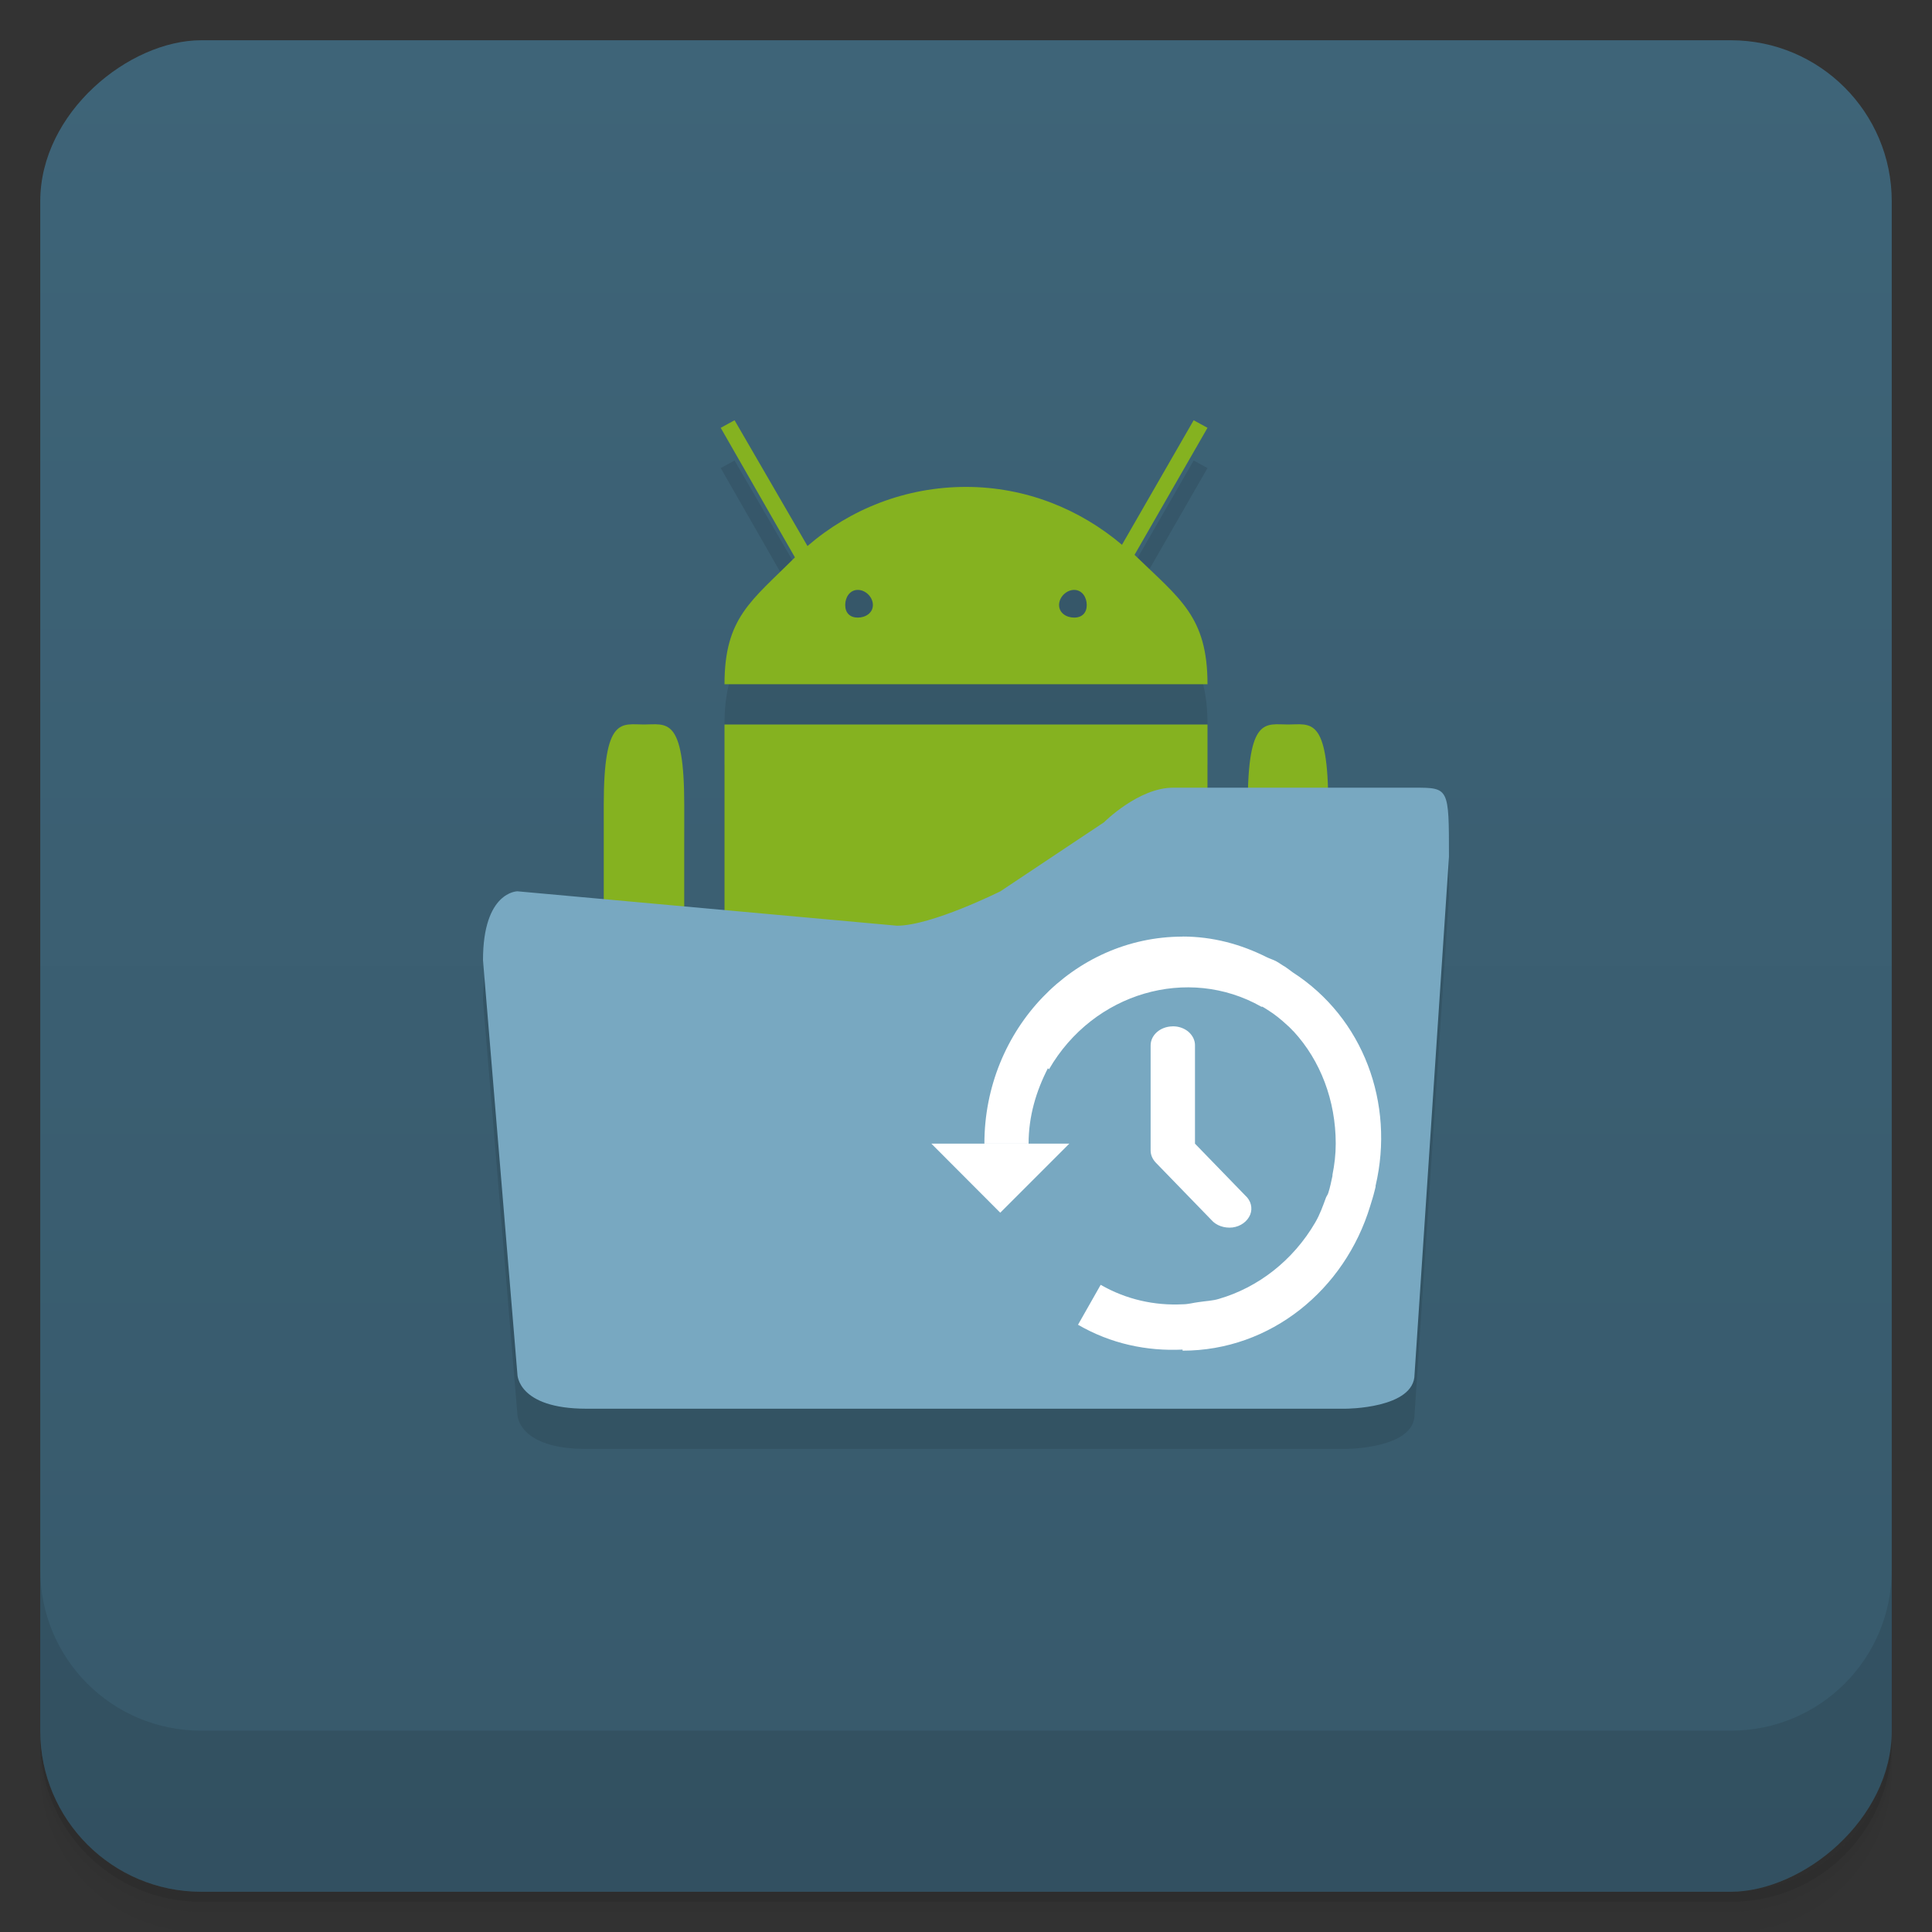 <svg viewBox="0 0 48 48" xmlns:xlink="http://www.w3.org/1999/xlink"><rect x="0" y="0" width="48" height="48" fill="#333333" stroke="none"/><defs><linearGradient id="linearGradient3764" x1="1" x2="47" gradientUnits="userSpaceOnUse" gradientTransform="translate(-48,0.002)"><stop stop-color="#37596b" stop-opacity="1"/><stop offset="1" stop-color="#3e6478" stop-opacity="1"/></linearGradient><clipPath id="clipPath-102480869"><g transform="translate(0,-1004.362)"><rect rx="4" y="1005.36" x="1" height="46" width="46" fill="#1890d0"/></g></clipPath><clipPath id="clipPath-117280277"><g transform="translate(0,-1004.362)"><rect rx="4" y="1005.36" x="1" height="46" width="46" fill="#1890d0"/></g></clipPath></defs><g><path d="m 1 43 l 0 0.25 c 0 2.216 1.784 4 4 4 l 38 0 c 2.216 0 4 -1.784 4 -4 l 0 -0.25 c 0 2.216 -1.784 4 -4 4 l -38 0 c -2.216 0 -4 -1.784 -4 -4 z m 0 0.5 l 0 0.5 c 0 2.216 1.784 4 4 4 l 38 0 c 2.216 0 4 -1.784 4 -4 l 0 -0.5 c 0 2.216 -1.784 4 -4 4 l -38 0 c -2.216 0 -4 -1.784 -4 -4 z" opacity="0.02"/><path d="m 1 43.25 l 0 0.25 c 0 2.216 1.784 4 4 4 l 38 0 c 2.216 0 4 -1.784 4 -4 l 0 -0.25 c 0 2.216 -1.784 4 -4 4 l -38 0 c -2.216 0 -4 -1.784 -4 -4 z" opacity="0.05"/><path d="m 1 43 l 0 0.25 c 0 2.216 1.784 4 4 4 l 38 0 c 2.216 0 4 -1.784 4 -4 l 0 -0.25 c 0 2.216 -1.784 4 -4 4 l -38 0 c -2.216 0 -4 -1.784 -4 -4 z" opacity="0.1"/></g><g><rect width="46" height="46" x="-47" y="1" rx="4" transform="matrix(0,-1,1,0,0,0)" fill="url(#linearGradient3764)" fill-opacity="1"/></g><g><g clip-path="url(#clipPath-102480869)"><g opacity="0.1"><!-- color: #3e6478 --><g><path d="m 24.14 30.414 l 3.426 0 l -1.715 1.715 m -1.711 -1.715" fill-opacity="0.102" id="SVGCleanerId_0"/><path d="m 30.383 25.27 c -2.711 0 -4.926 2.305 -4.926 5.145 l 1.098 0 c 0 -0.688 0.191 -1.313 0.48 -1.875 l 0.027 0.027 c 1.102 -1.906 3.453 -2.59 5.277 -1.555 c 0.008 0.004 0.02 -0.004 0.027 0 c 0.043 0.027 0.09 0.051 0.133 0.082 c 0.176 0.109 0.332 0.238 0.48 0.375 c 0.039 0.031 0.074 0.07 0.109 0.105 c 0.016 0.02 0.035 0.035 0.055 0.055 c 0.66 0.719 1.043 1.707 1.043 2.785 c 0 0.266 -0.031 0.523 -0.082 0.777 c 0 0.008 0.004 0.016 0 0.027 c -0.031 0.141 -0.059 0.289 -0.105 0.426 c -0.012 0.039 -0.039 0.07 -0.055 0.109 c -0.078 0.211 -0.148 0.414 -0.266 0.617 c -0.555 0.953 -1.426 1.617 -2.387 1.898 c -0.16 0.051 -0.34 0.055 -0.508 0.082 c -0.137 0.016 -0.258 0.055 -0.402 0.055 c -0.691 0.035 -1.398 -0.117 -2.035 -0.484 l -0.563 0.992 c 0.816 0.473 1.711 0.66 2.598 0.617 l 0 0.027 c 2.191 0 4.03 -1.516 4.66 -3.59 c 0.039 -0.129 0.078 -0.246 0.109 -0.375 c 0.008 -0.039 0.02 -0.07 0.027 -0.109 c 0 -0.008 -0.004 -0.016 0 -0.027 c 0.477 -2.039 -0.301 -4.168 -2.063 -5.301 c -0.063 -0.047 -0.125 -0.094 -0.188 -0.137 c -0.074 -0.039 -0.141 -0.094 -0.215 -0.133 c -0.078 -0.043 -0.164 -0.066 -0.242 -0.105 c -0.637 -0.32 -1.336 -0.512 -2.09 -0.512 m 0 0" fill-rule="evenodd" fill-opacity="0.102" id="SVGCleanerId_1"/><path d="m 30.13 27.5 c -0.305 0.004 -0.547 0.219 -0.543 0.48 l 0 2.605 c 0 0.109 0.047 0.215 0.129 0.301 l 1.379 1.422 c 0.121 0.141 0.324 0.211 0.527 0.188 c 0.203 -0.027 0.367 -0.148 0.438 -0.316 c 0.066 -0.164 0.02 -0.352 -0.121 -0.477 l -1.25 -1.289 l 0 -2.434 c 0.004 -0.129 -0.055 -0.25 -0.16 -0.344 c -0.105 -0.09 -0.25 -0.141 -0.398 -0.137 m 0 0" fill-opacity="0.102" id="SVGCleanerId_2"/><path d="m 18 19 l 12 0 c 0 4.223 0 6.508 0 11 l -12 0 m 0 -11" fill="#000"/><path d="m 16 19 c 0.555 0 1 -0.215 1 2 c 0 1.18 0 6 0 6 l -2 0 c 0 0 0 -3.785 0 -6 c 0 -2.215 0.445 -2 1 -2 m 0 0" fill="#000"/><path d="m 32 19 c 0.555 0 1 -0.215 1 2 c 0 1.18 0 6 0 6 l -2 0 c 0 0 0 -3.785 0 -6 c 0 -2.215 0.445 -2 1 -2 m 0 0" fill="#000"/><path d="m 18.25 11.441 l -0.344 0.188 l 1.844 3.219 c -1.086 1.086 -1.75 1.496 -1.75 3.152 l 12 0 c 0 -1.688 -0.691 -2.125 -1.813 -3.215 l 1.813 -3.156 l -0.344 -0.188 l -1.781 3.094 c -1.047 -0.887 -2.395 -1.438 -3.875 -1.438 c -1.504 0 -2.883 0.555 -3.938 1.469 m 1.25 1.09 c 0.195 0 0.375 0.18 0.375 0.375 c 0 0.195 -0.18 0.313 -0.375 0.313 c -0.195 0 -0.313 -0.117 -0.313 -0.313 c 0 -0.195 0.117 -0.375 0.313 -0.375 m 5.375 0 c 0.195 0 0.313 0.18 0.313 0.375 c 0 0.195 -0.117 0.313 -0.313 0.313 c -0.195 0 -0.375 -0.117 -0.375 -0.313 c 0 -0.195 0.18 -0.375 0.375 -0.375 m 0 0" fill="#000"/><path d="m 12 24.855 l 0.855 10.289 c 0 0 0 0.855 1.715 0.855 l 18.859 0 c 0 0 1.715 0 1.715 -0.855 l 0.855 -12.859 c 0 -1.715 0 -1.715 -0.855 -1.715 l -6 0 c -0.859 0 -1.715 0.859 -1.715 0.859 l -2.574 1.715 c 0 0 -1.711 0.855 -2.57 0.855 l -9.43 -0.855 c 0 0 -0.855 0 -0.855 1.711 m 0 0" fill="#000"/><path d="m 23.14 29.414 l 3.426 0 l -1.715 1.715 m -1.711 -1.715" fill="#000"/><path d="m 29.383 24.27 c -2.711 0 -4.926 2.305 -4.926 5.145 l 1.098 0 c 0 -0.688 0.191 -1.313 0.48 -1.875 l 0.027 0.027 c 1.102 -1.906 3.453 -2.59 5.277 -1.555 c 0.008 0.004 0.02 -0.004 0.027 0 c 0.043 0.027 0.09 0.051 0.133 0.082 c 0.176 0.109 0.332 0.238 0.48 0.375 c 0.039 0.031 0.074 0.07 0.109 0.105 c 0.016 0.02 0.035 0.035 0.055 0.055 c 0.66 0.719 1.043 1.707 1.043 2.785 c 0 0.266 -0.031 0.523 -0.082 0.777 c 0 0.008 0.004 0.016 0 0.027 c -0.031 0.141 -0.059 0.289 -0.105 0.426 c -0.012 0.039 -0.039 0.07 -0.055 0.109 c -0.078 0.211 -0.148 0.414 -0.266 0.617 c -0.555 0.953 -1.426 1.617 -2.387 1.898 c -0.16 0.051 -0.34 0.055 -0.508 0.082 c -0.137 0.016 -0.258 0.055 -0.402 0.055 c -0.691 0.035 -1.398 -0.117 -2.035 -0.484 l -0.563 0.992 c 0.816 0.473 1.711 0.66 2.598 0.617 l 0 0.027 c 2.191 0 4.03 -1.516 4.66 -3.59 c 0.039 -0.129 0.078 -0.246 0.109 -0.375 c 0.008 -0.039 0.02 -0.07 0.027 -0.109 c 0 -0.008 -0.004 -0.016 0 -0.027 c 0.477 -2.039 -0.301 -4.168 -2.063 -5.301 c -0.063 -0.047 -0.125 -0.094 -0.188 -0.137 c -0.074 -0.039 -0.141 -0.094 -0.215 -0.133 c -0.078 -0.043 -0.164 -0.066 -0.242 -0.105 c -0.637 -0.32 -1.336 -0.512 -2.09 -0.512 m 0 0" fill-rule="evenodd" fill="#000"/><path d="m 29.13 26.5 c -0.305 0.004 -0.547 0.219 -0.543 0.48 l 0 2.605 c 0 0.109 0.047 0.215 0.129 0.301 l 1.379 1.422 c 0.121 0.141 0.324 0.211 0.527 0.188 c 0.203 -0.027 0.367 -0.148 0.438 -0.316 c 0.066 -0.164 0.02 -0.352 -0.121 -0.477 l -1.25 -1.289 l 0 -2.434 c 0.004 -0.129 -0.055 -0.25 -0.16 -0.344 c -0.105 -0.09 -0.25 -0.141 -0.398 -0.137 m 0 0" fill="#000"/></g></g></g></g><g><g clip-path="url(#clipPath-117280277)"><g transform="translate(0,-1)"><!-- color: #3e6478 --><g><use xlink:href="#SVGCleanerId_0"/><use xlink:href="#SVGCleanerId_1"/><use xlink:href="#SVGCleanerId_2"/><path d="m 18 19 l 12 0 c 0 4.223 0 6.508 0 11 l -12 0 m 0 -11" fill="#85b220"/><path d="m 16 19 c 0.555 0 1 -0.215 1 2 c 0 1.18 0 6 0 6 l -2 0 c 0 0 0 -3.785 0 -6 c 0 -2.215 0.445 -2 1 -2 m 0 0" fill="#85b220"/><path d="m 32 19 c 0.555 0 1 -0.215 1 2 c 0 1.18 0 6 0 6 l -2 0 c 0 0 0 -3.785 0 -6 c 0 -2.215 0.445 -2 1 -2 m 0 0" fill="#85b220"/><path d="m 18.25 11.441 l -0.344 0.188 l 1.844 3.219 c -1.086 1.086 -1.75 1.496 -1.75 3.152 l 12 0 c 0 -1.688 -0.691 -2.125 -1.813 -3.215 l 1.813 -3.156 l -0.344 -0.188 l -1.781 3.094 c -1.047 -0.887 -2.395 -1.438 -3.875 -1.438 c -1.504 0 -2.883 0.555 -3.938 1.469 m 1.25 1.09 c 0.195 0 0.375 0.18 0.375 0.375 c 0 0.195 -0.18 0.313 -0.375 0.313 c -0.195 0 -0.313 -0.117 -0.313 -0.313 c 0 -0.195 0.117 -0.375 0.313 -0.375 m 5.375 0 c 0.195 0 0.313 0.18 0.313 0.375 c 0 0.195 -0.117 0.313 -0.313 0.313 c -0.195 0 -0.375 -0.117 -0.375 -0.313 c 0 -0.195 0.18 -0.375 0.375 -0.375 m 0 0" fill="#85b220"/><path d="m 12 24.855 l 0.855 10.289 c 0 0 0 0.855 1.715 0.855 l 18.859 0 c 0 0 1.715 0 1.715 -0.855 l 0.855 -12.859 c 0 -1.715 0 -1.715 -0.855 -1.715 l -6 0 c -0.859 0 -1.715 0.859 -1.715 0.859 l -2.574 1.715 c 0 0 -1.711 0.855 -2.57 0.855 l -9.43 -0.855 c 0 0 -0.855 0 -0.855 1.711 m 0 0" fill="#78a8c1"/><path d="m 23.14 29.414 l 3.426 0 l -1.715 1.715 m -1.711 -1.715" fill="#fff"/><path d="m 29.383 24.27 c -2.711 0 -4.926 2.305 -4.926 5.145 l 1.098 0 c 0 -0.688 0.191 -1.313 0.48 -1.875 l 0.027 0.027 c 1.102 -1.906 3.453 -2.59 5.277 -1.555 c 0.008 0.004 0.02 -0.004 0.027 0 c 0.043 0.027 0.09 0.051 0.133 0.082 c 0.176 0.109 0.332 0.238 0.48 0.375 c 0.039 0.031 0.074 0.07 0.109 0.105 c 0.016 0.02 0.035 0.035 0.055 0.055 c 0.66 0.719 1.043 1.707 1.043 2.785 c 0 0.266 -0.031 0.523 -0.082 0.777 c 0 0.008 0.004 0.016 0 0.027 c -0.031 0.141 -0.059 0.289 -0.105 0.426 c -0.012 0.039 -0.039 0.07 -0.055 0.109 c -0.078 0.211 -0.148 0.414 -0.266 0.617 c -0.555 0.953 -1.426 1.617 -2.387 1.898 c -0.16 0.051 -0.34 0.055 -0.508 0.082 c -0.137 0.016 -0.258 0.055 -0.402 0.055 c -0.691 0.035 -1.398 -0.117 -2.035 -0.484 l -0.563 0.992 c 0.816 0.473 1.711 0.66 2.598 0.617 l 0 0.027 c 2.191 0 4.03 -1.516 4.66 -3.59 c 0.039 -0.129 0.078 -0.246 0.109 -0.375 c 0.008 -0.039 0.02 -0.07 0.027 -0.109 c 0 -0.008 -0.004 -0.016 0 -0.027 c 0.477 -2.039 -0.301 -4.168 -2.063 -5.301 c -0.063 -0.047 -0.125 -0.094 -0.188 -0.137 c -0.074 -0.039 -0.141 -0.094 -0.215 -0.133 c -0.078 -0.043 -0.164 -0.066 -0.242 -0.105 c -0.637 -0.32 -1.336 -0.512 -2.09 -0.512 m 0 0" fill="#fff" fill-rule="evenodd"/><path d="m 29.13 26.5 c -0.305 0.004 -0.547 0.219 -0.543 0.48 l 0 2.605 c 0 0.109 0.047 0.215 0.129 0.301 l 1.379 1.422 c 0.121 0.141 0.324 0.211 0.527 0.188 c 0.203 -0.027 0.367 -0.148 0.438 -0.316 c 0.066 -0.164 0.02 -0.352 -0.121 -0.477 l -1.25 -1.289 l 0 -2.434 c 0.004 -0.129 -0.055 -0.25 -0.16 -0.344 c -0.105 -0.09 -0.25 -0.141 -0.398 -0.137 m 0 0" fill="#fff"/></g></g></g></g><g><g transform="translate(0,-1004.362)"><path d="m 1 1043.36 0 4 c 0 2.216 1.784 4 4 4 l 38 0 c 2.216 0 4 -1.784 4 -4 l 0 -4 c 0 2.216 -1.784 4 -4 4 l -38 0 c -2.216 0 -4 -1.784 -4 -4 z" opacity="0.1"/></g></g></svg>